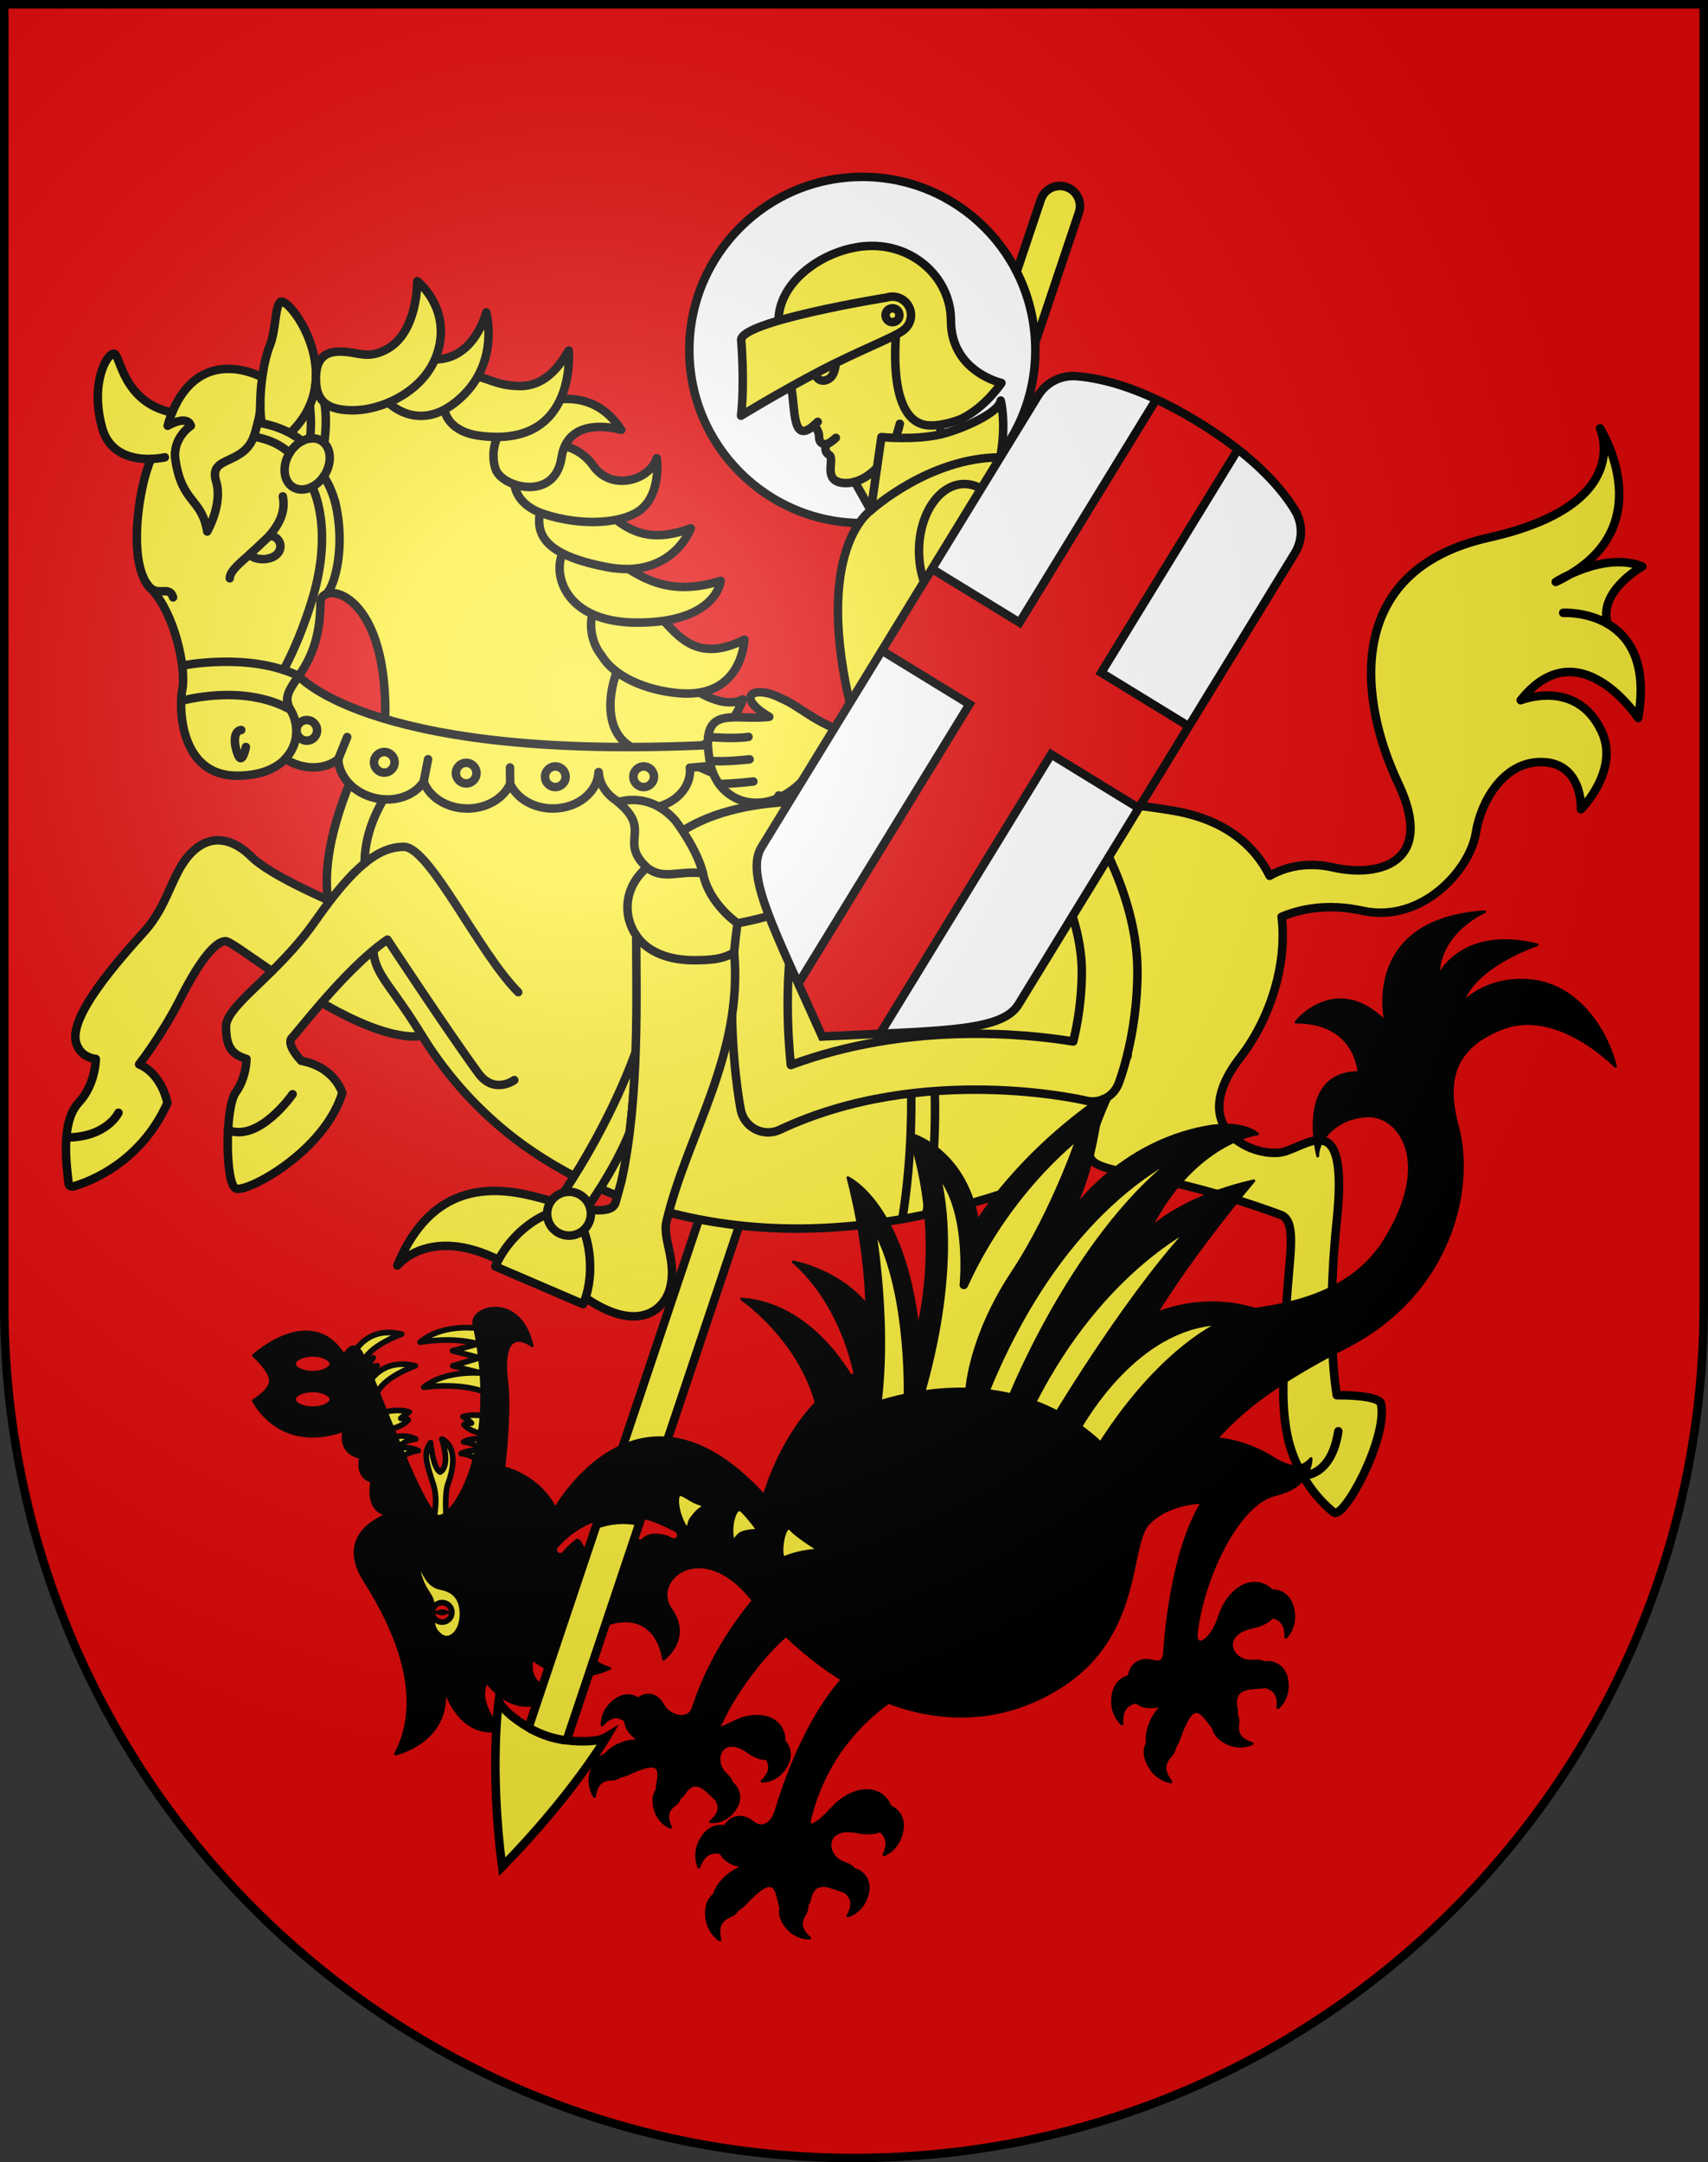 <?xml version="1.0" encoding="UTF-8" standalone="no"?>
<svg
   xmlns:dc="http://purl.org/dc/elements/1.1/"
   xmlns:cc="http://creativecommons.org/ns#"
   xmlns:rdf="http://www.w3.org/1999/02/22-rdf-syntax-ns#"
   xmlns:svg="http://www.w3.org/2000/svg"
   xmlns="http://www.w3.org/2000/svg"
   xmlns:xlink="http://www.w3.org/1999/xlink"
   xmlns:sodipodi="http://sodipodi.sourceforge.net/DTD/sodipodi-0.dtd"
   xmlns:inkscape="http://www.inkscape.org/namespaces/inkscape"
   height="763"
   width="603"
   version="1.0"
   id="svg20"
   sodipodi:version="0.32"
   inkscape:version="0.46"
   sodipodi:docname="Saint-George-coat_of_arms.svg"
   sodipodi:docbase="C:\Documents and Settings\Steve\Bureau\Blason Villages Suisse pour Wikipédia (par Delta-9)"
   inkscape:output_extension="org.inkscape.output.svg.inkscape">
  <rect width="100%" height="100%" fill="#333333" stroke="none"/>
  <defs
     id="defs29"><inkscape:perspective
   sodipodi:type="inkscape:persp3d"
   inkscape:vp_x="0 : 381.5 : 1"
   inkscape:vp_y="0 : 1000 : 0"
   inkscape:vp_z="603 : 381.5 : 1"
   inkscape:persp3d-origin="301.5 : 254.33333 : 1"
   id="perspective28" />
<linearGradient
   id="linearGradient2893">
  <stop
     style="stop-color:#ffffff;stop-opacity:0.314;"
     offset="0"
     id="stop2895" />
  <stop
     id="stop2897"
     offset="0.19"
     style="stop-color:#ffffff;stop-opacity:0.251;" />
  <stop
     style="stop-color:#6b6b6b;stop-opacity:0.125;"
     offset="0.6"
     id="stop2901" />
  <stop
     style="stop-color:#000000;stop-opacity:0.125;"
     offset="1"
     id="stop2899" />
</linearGradient>
<linearGradient
   id="linearGradient2955">
  <stop
     style="stop-color:white;stop-opacity:0;"
     offset="0"
     id="stop2965" />
  <stop
     style="stop-color:black;stop-opacity:0.646;"
     offset="1"
     id="stop2959" />
</linearGradient>
<radialGradient
   inkscape:collect="always"
   xlink:href="#linearGradient2893"
   id="radialGradient3236"
   gradientUnits="userSpaceOnUse"
   gradientTransform="matrix(1.215,1.531577e-24,1.464684e-23,1.267,-839.192,-490.489)"
   cx="858.042"
   cy="579.933"
   fx="858.042"
   fy="579.933"
   r="300" />
<inkscape:perspective
   id="perspective4451"
   inkscape:persp3d-origin="297.63751 : 280.63 : 1"
   inkscape:vp_z="595.27502 : 420.94501 : 1"
   inkscape:vp_y="0 : 1000 : 0"
   inkscape:vp_x="0 : 420.94501 : 1"
   sodipodi:type="inkscape:persp3d" />

	
	
	

	

		
		
	
		
		
		
		
		
		
		
		
		
		
		
		
	
		
		
			
		
		
	
			
			
		
			
				
			
			
			
			
			
		
			
		
			
				
			
		
			
			
			
			
			
			
			
			
			
			
			
			
			
			
			
		
			
				
			
				
		
			
			
			
		
			
				
			
				
			
				
			
				
			
				
		
			
				
			
				
			
				
			
				
		
			
				
			
				
			
				
			
				
			
				
			
				
			
				
			
				
			
				
			
				
			
				
			
				
			
				
		
				
				
				
				
				
			
				
				
				
				
				
			
				
				
				
				
				
			
				
				
			
				
					
				
					
				
					
				
					
				
					
				
					
				
					
				
					
				
					
			
				
				
			
				
					
				
					
				
					
				
					
				
					
				
					
				
					
				
					
				
					
			
				
				
				
				
				
				
				
				
				
				
				
				
				
				
				
				
				
				
				
				
				
				
				
				
				
				
				
				
				
				
			
				
				
				
				
				
			
				
				
			
					
						
					
						
					
						
					
						
				
					
						
					
				
					
						
					
						
					
						
					
						
					
						
				
					
						
					
						
					
						
					
						
					
						
					
						
				
						
							
						
							
						
							
						
							
						
							
						
							
						
							
						
							
					</defs>
  <sodipodi:namedview
     inkscape:window-height="968"
     inkscape:window-width="1280"
     inkscape:pageshadow="2"
     inkscape:pageopacity="0.0"
     guidetolerance="10.0"
     gridtolerance="10.0"
     objecttolerance="10.0"
     borderopacity="1.0"
     bordercolor="#666666"
     pagecolor="#ffffff"
     id="base"
     inkscape:zoom="0.78324936"
     inkscape:cx="296.88289"
     inkscape:cy="412.85277"
     inkscape:window-x="1280"
     inkscape:window-y="22"
     inkscape:current-layer="layer2"
     showgrid="false"
     showguides="true"
     inkscape:guide-bbox="true">
    <sodipodi:guide
       orientation="horizontal"
       position="761.5"
       id="guide1885" />
    <sodipodi:guide
       orientation="vertical"
       position="1.5"
       id="guide1887" />
    <sodipodi:guide
       orientation="horizontal"
       position="1.5"
       id="guide1889" />
    <sodipodi:guide
       orientation="vertical"
       position="601.5"
       id="guide1891" />
    <sodipodi:guide
       orientation="vertical"
       position="301.501"
       id="guide1893" />
  </sodipodi:namedview>
  <desc
     id="desc22">Coat of Arms of Canton of Freiburg (Fribourg)</desc>
  <g
     inkscape:groupmode="layer"
     id="layer1"
     inkscape:label="Fond écu"
     style="opacity:1;display:inline"
     sodipodi:insensitive="true">
    <path
       id="path1899"
       d="M 1.5,1.5 L 1.5,460.368 C 1.5,626.678 135.815,761.5 301.5,761.5 C 467.185,761.5 601.5,626.678 601.5,460.368 L 601.5,1.5 L 1.5,1.5 z"
       style="fill:#e20909;fill-opacity:1" />
  </g>
  <g
     inkscape:groupmode="layer"
     id="layer2"
     inkscape:label="Meubles"
     style="opacity:1;display:inline"
     sodipodi:insensitive="true">
    <path
       style="fill:none;stroke:#000000;stroke-width:3;stroke-linecap:round;stroke-linejoin:round;stroke-miterlimit:7"
       stroke-miterlimit="7"
       id="path4134"
       d="" />
    <g
       id="g5438">
      <path
         style="fill:#fcef3c;stroke:#000000;stroke-width:3;stroke-miterlimit:7"
         stroke-miterlimit="7"
         d="M 376.444,65.986 C 372.733,64.739 368.71,66.74 367.465,70.455 L 210.642,537.929 C 214.839,536.414 219.979,535.692 225.941,536.923 L 380.914,74.965 C 382.16,71.252 380.159,67.231 376.444,65.986 z"
         id="path4104" />
      <circle
         transform="translate(-3.8e-2,-4.5e-2)"
         id="circle4106"
         r="61.085"
         cy="123.551"
         cx="304.484"
         stroke-miterlimit="7"
         sodipodi:cx="304.48401"
         sodipodi:cy="123.551"
         sodipodi:rx="61.084999"
         sodipodi:ry="61.084999"
         style="fill:#ffffff;stroke:#000000;stroke-width:3;stroke-linecap:round;stroke-linejoin:round;stroke-miterlimit:7" />
      <path
         style="fill:#fcef3c;stroke:#000000;stroke-width:3;stroke-linecap:round;stroke-linejoin:round;stroke-miterlimit:7"
         stroke-miterlimit="7"
         d="M 53.347,161.943 C 47.662,162.123 38.677,160.737 36.008,150.786 C 31.734,134.852 37.827,124.779 40.191,124.779 C 42.525,124.779 43.084,141.981 60.783,145.565 C 70.926,121.052 92.575,133.155 92.575,133.156 C 93.14,129.012 94.062,124.907 95.365,121.62 C 97.425,116.414 97.025,108.503 98.935,106.593 C 100.907,104.621 113.478,119.86 111.313,136.056 L 133.944,136.875 L 154.132,139.603 L 170.363,147.377 L 179.502,156.516 L 196.416,179.432 L 209.511,202.62 C 209.511,202.62 219.332,233.356 223.697,249.542 C 228.062,265.728 253.705,274.64 279.245,281.953 C 347.731,301.561 348.095,274.823 414.296,286.098 C 432.126,289.135 442.78,298.044 448.253,309.056 C 452.24,306.741 460.006,303.679 470.675,306.103 C 486.679,309.74 507.049,304.648 493.591,276.277 C 480.132,247.906 473.585,201.347 525.6,189.708 C 577.614,178.069 564.883,151.152 564.883,151.152 C 564.883,151.152 587.8,187.162 549.242,205.349 C 549.242,205.349 566.338,194.437 579.796,199.893 C 579.796,199.893 564.042,208.68 567.588,220.137 C 575.087,224.518 581.76,233.79 578.341,253.363 C 578.341,253.363 557.334,221.445 536.874,247.089 C 536.874,247.089 556.698,239.099 565.519,258.274 C 571.793,271.914 558.154,285.554 558.154,285.554 C 558.154,285.554 558.972,268.913 543.967,268.913 C 530.509,268.913 522.692,283.253 521.052,293.875 C 519.052,306.832 501.988,325.972 480.995,321.38 C 468.435,318.634 458.75,320.873 452.467,323.507 C 454.574,340.739 448.054,360.022 437.938,373.031 C 417.569,399.22 444.123,409.132 453.398,406.403 C 462.672,403.676 476.04,391.127 471.948,430.683 C 467.856,470.239 471.948,492.336 471.948,492.336 C 488.044,492.336 487.567,495.407 487.567,495.407 C 490.022,507.411 474.367,536.503 470.857,533.666 C 462.016,526.525 456.408,515.985 454.49,506.521 C 451.634,492.429 453.943,478.417 453.943,469.058 C 453.943,447.233 459.036,431.228 452.125,428.683 C 410.22,413.246 389.017,414.679 385.197,409.041 C 270.255,460.691 200.419,417.587 177.594,398.493 C 164.501,387.539 155.536,376.011 148.879,365.278 C 148.115,365.563 147.276,365.757 146.4,365.757 C 136.902,365.757 124.821,360.326 113.54,353.828 C 108.173,360.005 104.188,365.095 103.116,366.166 C 100.729,368.553 106.389,374.35 106.389,374.35 C 118.258,376.533 120.849,385.671 120.849,385.671 C 114.438,406.541 86.886,421.136 83.203,419.363 C 79.52,417.59 79.384,390.855 83.203,385.535 C 87.022,380.215 87.022,373.668 87.022,373.668 C 82.112,372.168 79.797,369.758 79.797,362.26 C 79.797,357.484 87.181,351.407 95.982,342.705 C 87.3,336.814 80.948,332.111 79.656,332.111 C 76.201,332.111 70.742,338.476 63.834,352.116 C 56.923,365.756 49.103,375.577 49.103,375.577 C 57.287,379.033 59.106,389.217 59.106,389.217 C 49.72,410.104 31.896,416.882 26.18,418.567 C 25.028,418.91 24.302,418.495 24.208,417.542 C 23.685,412.216 21.083,396.253 27.822,389.035 C 33.819,382.613 33.824,373.667 33.824,373.667 C 33.824,373.667 28.437,373.379 26.867,367.938 C 24.139,358.488 42.359,338.257 51.01,328.655 C 59.673,319.038 60.556,307.921 67.649,300.828 C 74.742,293.735 82.655,296.191 88.93,302.466 C 95.204,308.74 115.804,317.606 115.804,317.606 C 113.212,299.055 122.803,277.594 126.987,267.956 C 130.329,260.252 136.035,257.363 136.035,251.18 C 136.035,207.532 113.12,204.986 113.12,212.624 C 113.12,239.176 97.113,241.359 102.569,250.453 C 108.026,259.547 103.296,273.732 83.657,273.732 C 64.016,273.732 62.924,250.816 64.376,243.178 C 65.831,235.54 61.466,215.898 53.103,207.532 C 44.737,199.165 48.981,171.399 53.347,161.943 z"
         id="path4110" />
      <path
         id="path4114"
         d="M 81.111,204.073 C 81.111,197.889 102.753,189.342 99.844,175.156"
         stroke-miterlimit="7"
         style="fill:none;stroke:#000000;stroke-width:3;stroke-linecap:round;stroke-linejoin:round;stroke-miterlimit:7" />
      <path
         id="path4116"
         d="M 61.106,210.803 C 59.651,206.074 55.221,211.393 51.799,205.915"
         stroke-miterlimit="7"
         style="fill:none;stroke:#000000;stroke-width:3;stroke-linecap:round;stroke-linejoin:round;stroke-miterlimit:7" />
      <path
         id="path4118"
         d="M 103.47,171.915 C 106.908,174 111.94,172.017 114.682,167.493 C 117.424,162.969 116.858,157.594 113.417,155.508 C 109.978,153.423 104.951,155.405 102.208,159.929 C 99.465,164.453 100.031,169.829 103.47,171.915 z"
         stroke-miterlimit="7"
         style="fill:none;stroke:#000000;stroke-width:3;stroke-linecap:round;stroke-linejoin:round;stroke-miterlimit:7" />
      <path
         id="path4120"
         d="M 63.958,247.363 C 63.958,247.363 85.66,240.993 102.573,250.449"
         stroke-miterlimit="7"
         style="fill:none;stroke:#000000;stroke-width:3;stroke-linecap:round;stroke-linejoin:round;stroke-miterlimit:7" />
      <path
         id="path4122"
         d="M 64.325,234.882 C 64.325,234.882 87.921,230.043 105.476,238.564"
         stroke-miterlimit="7"
         style="fill:none;stroke:#000000;stroke-width:3;stroke-linecap:round;stroke-linejoin:round;stroke-miterlimit:7" />
      <path
         id="path4124"
         d="M 86.803,263.597 C 86.803,263.597 85.525,270.409 83.922,266.15 C 82.367,262.018 82.494,257.904 85.159,257.597"
         stroke-miterlimit="7"
         style="fill:none;stroke:#000000;stroke-width:3;stroke-linecap:round;stroke-linejoin:round;stroke-miterlimit:7" />
      <path
         id="path4126"
         d="M 131.855,336.114 C 132.716,344.34 138.581,348.296 148.874,365.272"
         stroke-miterlimit="7"
         style="fill:none;stroke:#000000;stroke-width:3;stroke-linecap:round;stroke-linejoin:round;stroke-miterlimit:7" />
      <path
         id="path4128"
         d="M 144.857,267.273 C 143.972,271.689 128.732,285.069 128.732,304.611"
         stroke-miterlimit="7"
         style="fill:none;stroke:#000000;stroke-width:3;stroke-linecap:round;stroke-linejoin:round;stroke-miterlimit:7" />
      <path
         id="path4130"
         d="M 113.54,353.826 C 120.143,346.225 128.837,336.982 136.763,331.564 C 136.763,331.564 158.498,364.522 168.877,378.698 C 174.47,386.336 181.563,381.153 181.563,381.153"
         stroke-miterlimit="7"
         style="fill:none;stroke:#000000;stroke-width:3;stroke-linecap:round;stroke-linejoin:round;stroke-miterlimit:7" />
      <path
         id="path4132"
         d="M 182.957,350.115 C 168.954,336.111 151.675,298.828 142.582,298.828 C 133.488,298.828 124.604,305.974 111.3,325.017 C 106.469,331.93 100.995,337.743 95.98,342.704"
         stroke-miterlimit="7"
         style="fill:none;stroke:#000000;stroke-width:3;stroke-linecap:round;stroke-linejoin:round;stroke-miterlimit:7" />
      <path
         id="path4136"
         d="M 398.109,372.483 C 398.109,372.483 381.377,403.4 385.196,409.039"
         stroke-miterlimit="7"
         style="fill:none;stroke:#000000;stroke-width:3;stroke-linecap:round;stroke-linejoin:round;stroke-miterlimit:7" />
      <path
         id="path4138"
         d="M 551.879,216.259 C 551.879,216.259 560.143,215.784 567.588,220.135"
         stroke-miterlimit="7"
         style="fill:none;stroke:#000000;stroke-width:3;stroke-linecap:round;stroke-linejoin:round;stroke-miterlimit:7" />
      <path
         id="path4140"
         d="M 115.249,209.598 C 118.403,206.446 121.957,192.525 118.403,177.52"
         stroke-miterlimit="7"
         style="fill:none;stroke:#000000;stroke-width:3;stroke-linecap:round;stroke-linejoin:round;stroke-miterlimit:7" />
      <path
         id="path4142"
         d="M 111.313,136.055 C 110.584,141.519 108.175,147.093 103.117,152.15"
         stroke-miterlimit="7"
         style="fill:none;stroke:#000000;stroke-width:3;stroke-linecap:round;stroke-linejoin:round;stroke-miterlimit:7" />
      <path
         id="path4144"
         d="M 92.342,149.149 C 91.687,145.344 91.749,139.206 92.575,133.154"
         stroke-miterlimit="7"
         style="fill:none;stroke:#000000;stroke-width:3;stroke-linecap:round;stroke-linejoin:round;stroke-miterlimit:7" />
      <path
         id="path4146"
         d="M 60.785,145.564 C 60.177,146.981 59.643,148.535 59.196,150.241 C 59.196,150.241 66.016,146.149 67.38,150.241 C 67.38,150.241 60.767,154.518 61.924,162.244 C 64.243,177.749 71.245,175.748 73.155,187.569 C 73.155,187.569 78.704,177.855 76.315,169.95 C 73.366,160.197 86.757,164.879 90.057,152.661 C 91.336,147.929 91.901,146.216 91.901,142.398"
         stroke-miterlimit="7"
         style="fill:none;stroke:#000000;stroke-width:3;stroke-linecap:round;stroke-linejoin:round;stroke-miterlimit:7" />
      <path
         id="path4148"
         d="M 58.196,161.374 C 58.196,161.374 56.18,161.853 53.347,161.942"
         stroke-miterlimit="7"
         style="fill:none;stroke:#000000;stroke-width:3;stroke-linecap:round;stroke-linejoin:round;stroke-miterlimit:7" />
      <path
         id="path4150"
         d="M 41.827,392.671 C 41.827,392.671 37.76,401.383 23.426,401.383"
         stroke-miterlimit="7"
         style="fill:none;stroke:#000000;stroke-width:3;stroke-linecap:round;stroke-linejoin:round;stroke-miterlimit:7" />
      <path
         id="path4152"
         d="M 103.299,386.123 C 103.299,386.123 91.559,403.118 80.515,398.804"
         stroke-miterlimit="7"
         style="fill:none;stroke:#000000;stroke-width:3;stroke-linecap:round;stroke-linejoin:round;stroke-miterlimit:7" />
      <path
         id="path4154"
         d="M 459.911,520.666 C 459.911,520.666 469.946,521.435 472.492,505.067"
         stroke-miterlimit="7"
         style="fill:none;stroke:#000000;stroke-width:3;stroke-linecap:round;stroke-linejoin:round;stroke-miterlimit:7" />
      <path
         id="path4156"
         d="M 228.386,306.116 C 224.138,309.719 221.515,314.699 221.515,320.197 C 221.515,323.801 222.64,327.181 224.614,330.097"
         stroke-miterlimit="7"
         style="fill:none;stroke:#000000;stroke-width:3;stroke-linecap:round;stroke-linejoin:round;stroke-miterlimit:7" />
      <path
         id="path4158"
         d="M 89.584,154.101 C 89.584,154.101 97.323,155.044 102.208,159.93"
         stroke-miterlimit="7"
         style="fill:none;stroke:#000000;stroke-width:3;stroke-linecap:round;stroke-linejoin:round;stroke-miterlimit:7" />
      <path
         id="path4160"
         d="M 91,149.149 C 91,149.149 99.787,150.047 106.635,155.668"
         stroke-miterlimit="7"
         style="fill:none;stroke:#000000;stroke-width:3;stroke-linecap:round;stroke-linejoin:round;stroke-miterlimit:7" />
      <path
         id="path4162"
         d="M 109.377,143.074 C 109.377,143.074 110.249,150.071 109.377,154.76"
         stroke-miterlimit="7"
         style="fill:none;stroke:#000000;stroke-width:3;stroke-linecap:round;stroke-linejoin:round;stroke-miterlimit:7" />
      <path
         id="path4164"
         d="M 114.471,142.038 C 114.471,142.038 115.733,147.018 114.471,156.337"
         stroke-miterlimit="7"
         style="fill:none;stroke:#000000;stroke-width:3;stroke-linecap:round;stroke-linejoin:round;stroke-miterlimit:7" />
      <path
         id="path4166"
         d="M 118.402,177.52 C 118.402,177.52 117.021,171.938 114.265,168.128"
         stroke-miterlimit="7"
         style="fill:none;stroke:#000000;stroke-width:3;stroke-linecap:round;stroke-linejoin:round;stroke-miterlimit:7" />
      <path
         id="path4168"
         d="M 110.196,171.788 C 110.196,171.788 118.033,186.024 110.196,211.621 C 105.438,227.171 100.088,236.401 100.088,236.401"
         stroke-miterlimit="7"
         style="fill:none;stroke:#000000;stroke-width:3;stroke-linecap:round;stroke-linejoin:round;stroke-miterlimit:7" />
      <path
         id="path4170"
         d="M 321.694,385.823 C 321.694,385.823 322.269,407.841 318.541,430.173"
         stroke-miterlimit="7"
         style="fill:none;stroke:#000000;stroke-width:3;stroke-linecap:round;stroke-linejoin:round;stroke-miterlimit:7" />
      <path
         id="path4172"
         d="M 329.989,385.028 C 329.989,385.028 331.024,406.705 327.01,428.514"
         stroke-miterlimit="7"
         style="fill:none;stroke:#000000;stroke-width:3;stroke-linecap:round;stroke-linejoin:round;stroke-miterlimit:7" />
      <path
         id="path4176"
         d="M 242.974,241.72 C 242.974,241.72 254.251,250.813 262.252,246.812 C 262.252,246.812 256.433,266.091 233.88,266.091 C 211.328,266.091 213.693,244.63 219.331,233.355 L 242.974,241.72 z"
         stroke-miterlimit="7"
         style="fill:#fcef3c;stroke:#000000;stroke-width:3;stroke-linecap:round;stroke-linejoin:round;stroke-miterlimit:7" />
      <path
         id="path4178"
         d="M 220.423,213.531 C 235.7,207.893 236.609,238.811 262.798,225.717 C 262.798,225.717 262.252,246.45 239.882,244.631 C 227.996,243.664 216.785,238.734 212.407,231.343 C 207.037,224.822 207.597,213.619 213.147,212.076 C 217.605,207.62 220.423,213.531 220.423,213.531 z"
         stroke-miterlimit="7"
         style="fill:#fcef3c;stroke:#000000;stroke-width:3;stroke-linecap:round;stroke-linejoin:round;stroke-miterlimit:7" />
      <path
         id="path4180"
         d="M 208.783,194.252 C 220.423,196.071 228.607,212.984 254.431,204.981 C 254.431,204.981 253.158,219.712 224.969,219.712 C 196.78,219.712 194.052,198.797 200.417,192.432 C 206.782,186.067 208.783,194.252 208.783,194.252 z"
         stroke-miterlimit="7"
         style="fill:#fcef3c;stroke:#000000;stroke-width:3;stroke-linecap:round;stroke-linejoin:round;stroke-miterlimit:7" />
      <path
         id="path4182"
         d="M 202.055,175.338 C 215.877,175.338 218.969,195.708 243.885,186.432 C 243.885,186.432 237.338,204.62 214.059,200.072 C 190.78,195.525 188.233,187.706 191.507,177.339 L 202.055,175.338 z"
         stroke-miterlimit="7"
         style="fill:#fcef3c;stroke:#000000;stroke-width:3;stroke-linecap:round;stroke-linejoin:round;stroke-miterlimit:7" />
      <path
         id="path4184"
         d="M 184.776,162.244 C 193.811,153.208 204.537,157.392 209.419,164.336 C 215.949,173.632 229.424,169.429 231.879,161.699 C 231.879,161.699 233.515,173.52 226.604,179.522 C 220.575,184.758 205.607,185.92 191.869,181.341 C 180.411,177.52 179.23,167.79 184.776,162.244 z"
         stroke-miterlimit="7"
         style="fill:#fcef3c;stroke:#000000;stroke-width:3;stroke-linecap:round;stroke-linejoin:round;stroke-miterlimit:7" />
      <path
         id="path4186"
         d="M 190.052,142.602 C 196.236,140.419 210.057,137.509 219.332,151.695 C 219.332,151.695 200.601,145.876 198.235,161.516 C 195.87,177.157 177.139,172.065 174.956,165.517 C 172.774,158.97 175.32,150.24 183.141,146.966 C 190.961,143.693 190.052,142.602 190.052,142.602 z"
         stroke-miterlimit="7"
         style="fill:#fcef3c;stroke:#000000;stroke-width:3;stroke-linecap:round;stroke-linejoin:round;stroke-miterlimit:7" />
      <path
         id="path4188"
         d="M 165.68,132.599 C 171.727,132.599 174.455,136.236 183.992,136.236 C 189.539,136.069 195.341,133.263 200.78,123.687 C 200.78,123.687 204.033,158.733 168.771,153.695 C 159.859,152.422 155.131,146.421 157.496,140.237 C 159.861,134.053 165.68,132.599 165.68,132.599 z"
         stroke-miterlimit="7"
         style="fill:#fcef3c;stroke:#000000;stroke-width:3;stroke-linecap:round;stroke-linejoin:round;stroke-miterlimit:7" />
      <path
         id="path4190"
         d="M 137.137,142.06 C 137.137,142.06 147.22,152.612 160.678,142.06 C 174.136,131.507 173.136,116.595 171.681,110.229 C 171.681,110.229 167.615,126.822 153.554,126.822 L 144.583,126.822 L 137.137,142.06 z"
         stroke-miterlimit="7"
         style="fill:#fcef3c;stroke:#000000;stroke-width:3;stroke-linecap:round;stroke-linejoin:round;stroke-miterlimit:7" />
      <path
         id="path4192"
         d="M 120.032,124.066 C 115.325,124.066 111.537,125.975 111.537,133.456 C 111.537,139.874 113.621,144.785 124.533,144.785 C 135.446,144.785 151.404,137.42 154.95,122.688 C 158.497,107.957 147.312,99.227 147.312,99.227 C 147.312,99.227 147.583,117.59 136.218,123.416 C 129.397,126.91 126.487,124.066 120.032,124.066 z"
         stroke-miterlimit="7"
         style="fill:#fcef3c;stroke:#000000;stroke-width:3;stroke-linecap:round;stroke-linejoin:round;stroke-miterlimit:7" />
      <path
         style="fill:#fcef3c;stroke:#000000;stroke-width:3;stroke-linecap:round;stroke-linejoin:round;stroke-miterlimit:7"
         stroke-miterlimit="7"
         d="M 259.706,269.364 L 258.978,262.453 C 132.307,270.001 105.475,238.564 105.475,238.564 L 105.463,238.568 C 103.277,241.82 101.47,244.161 101.44,246.754 L 101.438,246.753 C 101.438,246.778 101.443,246.805 101.443,246.831 C 101.443,247.063 101.458,247.299 101.489,247.537 C 101.5,247.621 101.515,247.707 101.532,247.79 C 101.562,247.981 101.605,248.175 101.66,248.371 C 101.685,248.467 101.714,248.565 101.744,248.663 C 101.81,248.862 101.888,249.064 101.973,249.268 C 102.011,249.358 102.045,249.449 102.088,249.542 C 102.226,249.837 102.381,250.139 102.568,250.45 C 105.764,255.778 105.455,262.847 100.708,267.793 C 100.996,267.977 101.276,268.164 101.579,268.335 C 107.787,271.849 114.942,271.478 119.417,267.892 C 119.644,274.079 124.898,279.879 132.397,281.611 C 139.491,283.249 146.382,280.734 149.574,275.832 C 151.593,281.313 157.736,285.301 165.005,285.301 C 171.928,285.301 177.817,281.678 180.105,276.6 C 182.394,281.678 188.283,285.301 195.204,285.301 C 203.902,285.301 210.973,279.59 211.306,272.446 C 211.329,272.446 211.348,272.446 211.371,272.445 C 211.704,279.59 218.773,285.301 227.473,285.301 C 236.384,285.301 243.608,279.312 243.608,271.922 C 243.608,271.581 243.568,271.248 243.538,270.914 C 253.531,270.135 259.706,269.364 259.706,269.364 z"
         id="path4198" />
      <circle
         transform="translate(-3.8e-2,-4.5e-2)"
         id="circle4202"
         r="3.637"
         cy="274.138"
         cx="227.281"
         stroke-miterlimit="7"
         sodipodi:cx="227.28101"
         sodipodi:cy="274.138"
         sodipodi:rx="3.6370001"
         sodipodi:ry="3.6370001"
         style="fill:none;stroke:#000000;stroke-width:3;stroke-linecap:round;stroke-linejoin:round;stroke-miterlimit:7" />
      <circle
         transform="translate(-3.8e-2,-4.5e-2)"
         id="circle4204"
         r="3.637"
         cy="274.138"
         cx="196.09"
         stroke-miterlimit="7"
         sodipodi:cx="196.09"
         sodipodi:cy="274.138"
         sodipodi:rx="3.6370001"
         sodipodi:ry="3.6370001"
         style="fill:none;stroke:#000000;stroke-width:3;stroke-linecap:round;stroke-linejoin:round;stroke-miterlimit:7" />
      <circle
         transform="translate(-3.8e-2,-4.5e-2)"
         id="circle4206"
         r="3.637"
         cy="272.865"
         cx="164.627"
         stroke-miterlimit="7"
         sodipodi:cx="164.627"
         sodipodi:cy="272.86499"
         sodipodi:rx="3.6370001"
         sodipodi:ry="3.6370001"
         style="fill:none;stroke:#000000;stroke-width:3;stroke-linecap:round;stroke-linejoin:round;stroke-miterlimit:7" />
      <circle
         transform="translate(-3.8e-2,-4.5e-2)"
         id="circle4208"
         r="3.637"
         cy="269.045"
         cx="135.71"
         stroke-miterlimit="7"
         sodipodi:cx="135.71001"
         sodipodi:cy="269.04501"
         sodipodi:rx="3.6370001"
         sodipodi:ry="3.6370001"
         style="fill:none;stroke:#000000;stroke-width:3;stroke-linecap:round;stroke-linejoin:round;stroke-miterlimit:7" />
      <circle
         transform="translate(-3.8e-2,-4.5e-2)"
         id="circle4210"
         r="3.637"
         cy="257.77"
         cx="108.351"
         stroke-miterlimit="7"
         sodipodi:cx="108.351"
         sodipodi:cy="257.76999"
         sodipodi:rx="3.6370001"
         sodipodi:ry="3.6370001"
         style="fill:none;stroke:#000000;stroke-width:3;stroke-linecap:round;stroke-linejoin:round;stroke-miterlimit:7" />
      <line
         id="line4212"
         y2="276.601"
         x2="180.109"
         y1="270.82"
         x1="180.048"
         stroke-miterlimit="7"
         style="fill:none;stroke:#000000;stroke-width:3;stroke-linecap:round;stroke-linejoin:round;stroke-miterlimit:7" />
      <line
         id="line4214"
         y2="275.831"
         x2="149.578"
         y1="267.909"
         x1="151.131"
         stroke-miterlimit="7"
         style="fill:none;stroke:#000000;stroke-width:3;stroke-linecap:round;stroke-linejoin:round;stroke-miterlimit:7" />
      <line
         id="line4216"
         y2="267.892"
         x2="119.421"
         y1="260.089"
         x1="122.577"
         stroke-miterlimit="7"
         style="fill:none;stroke:#000000;stroke-width:3;stroke-linecap:round;stroke-linejoin:round;stroke-miterlimit:7" />
      <path
         style="fill:#fcef3c;stroke:#000000;stroke-width:3;stroke-linecap:round;stroke-linejoin:round;stroke-miterlimit:7"
         stroke-miterlimit="7"
         d="M 250.926,270.283 C 254.525,284.187 270.562,288.298 282.949,275.911 C 295.335,263.525 296.536,267.818 296.536,267.818 L 303.88,259.993 C 288.488,256.299 283.531,249.706 275.704,246.395 C 266.234,241.513 259.162,245.585 271.575,252.951 C 258.605,254.524 246.238,247.648 250.926,270.283 z"
         id="path4220" />
      <path
         style="fill:none;stroke:#000000;stroke-width:3;stroke-linecap:round;stroke-linejoin:round;stroke-miterlimit:7"
         stroke-miterlimit="7"
         d="M 250.002,260.07 C 250.002,260.07 259.607,260.84 264.244,260.021"
         id="path4222" />
      <path
         style="fill:none;stroke:#000000;stroke-width:3;stroke-linecap:round;stroke-linejoin:round;stroke-miterlimit:7"
         stroke-miterlimit="7"
         d="M 264.648,267.945 C 264.648,267.945 255.605,269.003 250.578,268.473"
         id="path4224" />
      <path
         style="fill:none;stroke:#000000;stroke-width:3;stroke-linecap:round;stroke-linejoin:round;stroke-miterlimit:7"
         stroke-miterlimit="7"
         d="M 265.973,275.762 C 265.973,275.762 258.948,276.626 253.868,276.626"
         id="path4226" />
      <path
         id="path4230"
         d="M 394.883,382.44 C 395.156,381.745 401.565,365.175 401.565,342.839 C 401.565,317.526 387.622,293.605 380.654,283.23 C 372.572,283.374 365.735,284.188 359.36,285.181 C 359.575,286.868 360.227,288.521 361.345,289.959 C 361.55,290.223 381.921,316.682 381.921,342.839 C 381.921,352.95 380.334,361.668 378.892,367.52 C 361.088,364.602 320.175,360.673 279.187,375.827 C 278.608,370.078 278.097,362.626 278.097,354.243 C 278.097,334.109 281.046,308.615 293.101,288.49 C 293.624,287.618 293.979,286.696 294.207,285.759 C 289.598,284.748 284.635,283.493 279.246,281.952 C 277.804,281.538 276.359,281.119 274.92,280.695 C 249.266,326.26 261.002,388.94 261.524,391.63 C 262.099,394.604 264.015,397.146 266.717,398.519 C 269.418,399.891 272.6,399.94 275.341,398.651 C 325.96,374.862 382.846,388.254 383.413,388.392 C 388.181,389.549 393.087,387.008 394.883,382.44 z"
         stroke-miterlimit="7"
         style="fill:#fcef3c;stroke:#000000;stroke-width:3;stroke-linecap:round;stroke-linejoin:round;stroke-miterlimit:7" />
      <path
         id="path4232"
         d="M 224.393,371.237 C 224.384,371.267 216.41,394.872 198.598,421.407 L 200.887,428.291 L 207.407,426.015 C 207.407,426.015 216.902,412.97 222.3,399.551 C 223.456,390.193 224.075,380.536 224.393,371.237 z"
         stroke-miterlimit="7"
         style="fill:#fcef3c;stroke:#000000;stroke-width:3;stroke-linecap:round;stroke-linejoin:round;stroke-miterlimit:7" />
      <path
         id="path4234"
         d="M 195.485,423.985 C 185.761,421.784 155.551,409.403 140.274,446.555 C 140.274,446.555 151.573,432.319 176.229,444.687 L 194.098,439.139 L 200.888,428.29 L 195.485,423.985 z"
         stroke-miterlimit="7"
         style="fill:#fcef3c;stroke:#000000;stroke-width:3;stroke-linecap:round;stroke-linejoin:round;stroke-miterlimit:7" />
      <path
         id="path4236"
         d="M 235.337,430.866 C 242.612,400.311 262.392,372.259 259.188,336.041 C 255.243,338.595 250.317,338.838 244.975,338.838 C 236.263,338.838 228.661,336.081 224.613,330.097 C 224.613,350.482 225.879,387.943 219.332,417.043 L 217.286,424.408 C 215.556,430.639 195.484,423.985 195.484,423.985 L 200.887,428.289 L 200.781,442.321 L 205.874,457.417 C 225.879,471.42 234.609,461.417 236.428,455.051 C 239.274,445.082 233.699,437.23 235.337,430.866 z"
         stroke-miterlimit="7"
         style="fill:#fcef3c;stroke:#000000;stroke-width:3;stroke-linecap:round;stroke-linejoin:round;stroke-miterlimit:7" />
      <path
         id="path4238"
         d="M 201.313,427.583 C 206.638,430.049 211.401,447.083 205.885,460.21 L 174.878,446.895 C 181.061,432.723 195.908,425.081 201.313,427.583 z"
         stroke-miterlimit="7"
         style="fill:#fcef3c;stroke:#000000;stroke-width:3;stroke-linecap:round;stroke-linejoin:round;stroke-miterlimit:7" />
      <circle
         transform="translate(-3.8e-2,-4.5e-2)"
         id="circle4240"
         r="7.729"
         cy="428.334"
         cx="200.926"
         stroke-miterlimit="7"
         sodipodi:cx="200.92599"
         sodipodi:cy="428.33401"
         sodipodi:rx="7.7290001"
         sodipodi:ry="7.7290001"
         style="fill:#fcef3c;stroke:#000000;stroke-width:3;stroke-linecap:round;stroke-linejoin:round;stroke-miterlimit:7" />
      <path
         id="path4242"
         d="M 236.246,297.008 C 236.246,297.008 252.887,278.185 303.082,283.913 L 311.54,307.101 C 311.54,307.101 285.061,321.295 260.379,325.792 C 260.379,325.792 250.295,318.968 248.168,308.137 L 236.246,297.008 z"
         stroke-miterlimit="7"
         style="fill:#fcef3c;stroke:#000000;stroke-width:3;stroke-linecap:round;stroke-linejoin:round;stroke-miterlimit:7" />
      <path
         id="path4244"
         d="M 248.167,308.138 C 246.121,299.545 238.427,289.553 238.427,289.553 C 229.015,278.914 218.239,283.096 218.239,283.096 C 230.379,293.053 218.239,296.736 228.384,306.116 C 234.13,310.716 239.301,307.115 248.167,308.138"
         stroke-miterlimit="7"
         style="fill:#fcef3c;stroke:#000000;stroke-width:3;stroke-linecap:round;stroke-linejoin:round;stroke-miterlimit:7" />
      <path
         id="path4246"
         d="M 94.446,189.747 C 96.301,187.891 100.253,191.024 98.616,194.434 C 96.979,197.844 90.548,198.166 88.086,195.703 L 94.446,189.747 z"
         stroke-miterlimit="7"
         style="fill:#fcef3c;stroke:#000000;stroke-width:3;stroke-linecap:round;stroke-linejoin:round;stroke-miterlimit:7" />
      <path
         style="fill:#fcef3c;stroke:#000000;stroke-width:3;stroke-linecap:round;stroke-linejoin:round;stroke-miterlimit:7"
         stroke-miterlimit="7"
         d="M 279.303,136.411 C 280.854,144.426 279.59,156.857 287.29,150.171 C 287.29,150.171 289.169,151.514 289.169,154.242 C 289.169,156.064 290.385,156.993 291.897,156.706 C 291.897,156.706 290.441,159.153 292.716,160.516 C 294.99,161.88 290.124,169.745 297.763,170.428 C 299.069,170.545 300.42,170.402 301.778,170.019 L 307.447,180.113 C 307.447,180.113 286.441,193.889 300.9,251.723 L 355.733,164.153 L 353.116,161.409 C 355.41,149.526 353.301,141.351 353.301,141.351 C 352.737,145.852 338.802,151.711 332.425,153.188 C 330.788,147.269 323.361,105.137 323.361,105.137 L 279.167,129.507 L 279.303,136.411 z"
         id="path4252" />
      <path
         style="fill:#fcef3c;stroke:#000000;stroke-width:3;stroke-linecap:round;stroke-linejoin:round;stroke-miterlimit:7"
         stroke-miterlimit="7"
         d="M 335.727,113.14 C 335.727,98.576 323.269,86.768 307.902,86.768 C 292.534,86.768 274.862,98.575 274.862,113.14 L 277.165,121.37 L 285.731,119.804 L 307.902,113.14 L 316.813,113.14 C 316.813,113.14 311.777,148.343 327.362,150.058 C 331.374,150.5 336.635,148.977 339.633,147.701 C 348.152,143.422 353.55,135.145 353.55,135.145 C 353.55,135.145 335.727,131.144 335.727,113.14 z"
         id="path4254" />
      <path
         style="fill:#fcef3c;stroke:#000000;stroke-width:3;stroke-linecap:round;stroke-linejoin:round;stroke-miterlimit:7"
         stroke-miterlimit="7"
         d="M 287.678,131.859 C 287.678,131.859 288.857,135.597 292.307,133.872 C 295.035,132.508 295.035,128.096 295.035,128.096 C 295.035,128.096 289.398,130.941 287.678,131.859 z"
         id="path4256" />
      <path
         style="fill:#fcef3c;stroke:#000000;stroke-width:3;stroke-linecap:round;stroke-linejoin:round;stroke-miterlimit:7"
         stroke-miterlimit="7"
         d="M 321.634,111.229 C 321.634,107.614 318.7,104.682 315.085,104.682 C 314.402,104.682 313.744,104.788 313.124,104.982 L 313.124,104.981 C 313.124,104.981 260.686,113.403 261.682,120.164 C 261.682,120.164 262.979,134.964 261.616,146.694 C 261.616,146.694 274.894,138.527 289.744,130.771 C 303.303,123.69 316.303,118.8 319.151,116.36 L 319.149,116.358 C 320.661,115.157 321.634,113.309 321.634,111.229 z"
         id="path4258" />
      <circle
         transform="translate(-3.8e-2,-4.5e-2)"
         style="fill:#fcef3c;stroke:#000000;stroke-width:3;stroke-linecap:round;stroke-linejoin:round;stroke-miterlimit:7"
         sodipodi:ry="2.4549999"
         sodipodi:rx="2.4549999"
         sodipodi:cy="111.275"
         sodipodi:cx="315.12299"
         stroke-miterlimit="7"
         cx="315.123"
         cy="111.275"
         r="2.455"
         id="circle4260" />
      <ellipse
         transform="translate(-3.8e-2,-4.5e-2)"
         style="fill:#fcef3c;stroke:#000000;stroke-width:3;stroke-linecap:round;stroke-linejoin:round;stroke-miterlimit:7"
         sodipodi:ry="23.643"
         sodipodi:rx="16.004"
         sodipodi:cy="194.479"
         sodipodi:cx="340.49399"
         stroke-miterlimit="7"
         cx="340.494"
         cy="194.479"
         rx="16.004"
         ry="23.643"
         id="ellipse4262" />
      <path
         style="fill:none;stroke:#000000;stroke-width:3;stroke-linecap:round;stroke-linejoin:round;stroke-miterlimit:7"
         stroke-miterlimit="7"
         d="M 287.29,150.17 C 287.729,149.788 288.197,149.35 288.692,148.854"
         id="path4266" />
      <path
         style="fill:none;stroke:#000000;stroke-width:3;stroke-linecap:round;stroke-linejoin:round;stroke-miterlimit:7"
         stroke-miterlimit="7"
         d="M 291.897,156.706 C 292.648,156.563 294.293,155.301 295.08,154.515"
         id="path4268" />
      <path
         style="fill:none;stroke:#000000;stroke-width:3;stroke-linecap:round;stroke-linejoin:round;stroke-miterlimit:7"
         stroke-miterlimit="7"
         d="M 332.424,153.189 C 323.474,155.424 311.175,154.242 311.175,154.242 L 307.446,180.113 C 307.446,180.113 327.991,161.409 353.115,161.409"
         id="path4270" />
      <path
         style="fill:none;stroke:#000000;stroke-width:3;stroke-linecap:round;stroke-linejoin:round;stroke-miterlimit:7"
         stroke-miterlimit="7"
         d="M 316.667,153.106 C 317.051,151.969 317.389,150.786 317.678,149.559"
         id="path4272" />
      <path
         style="fill:none;stroke:#000000;stroke-width:3;stroke-linecap:round;stroke-linejoin:round;stroke-miterlimit:7"
         stroke-miterlimit="7"
         d="M 301.777,170.018 C 304.464,169.258 307.173,167.553 309.62,165.046"
         id="path4274" />
      <path
         id="path4280"
         d="M 457.25,180.19 L 457.253,180.188 C 453.242,173.629 444.412,162.026 423.108,148.971 C 401.801,135.916 387.453,133.314 379.793,132.721 L 379.791,132.724 C 374.584,132.396 369.373,134.881 366.458,139.639 L 268.865,298.893 C 262.878,308.663 273.384,327.996 290.26,365.756 C 331.565,363.649 353.561,364.233 359.548,354.464 L 457.14,195.209 C 460.055,190.45 459.904,184.68 457.25,180.19 z"
         style="fill:#ffffff" />
      <path
         id="path4282"
         d="M 419.701,256.304 L 388.781,237.356 L 437.053,158.58 C 433.123,155.51 428.521,152.286 423.108,148.969 C 417.695,145.651 412.729,143.012 408.212,140.905 L 359.939,219.681 L 329.018,200.733 L 311.346,229.575 L 342.265,248.523 L 281.838,347.127 C 284.404,352.778 287.227,358.964 290.263,365.754 C 297.692,365.376 304.485,365.083 310.683,364.803 L 371.108,266.199 L 402.027,285.147 L 419.701,256.304 z"
         style="fill:#e20909" />
      <path
         id="path4286"
         d="M 419.701,256.304 L 388.781,237.356 L 437.053,158.58"
         style="fill:none;stroke:#000000;stroke-width:3" />
      <path
         id="path4288"
         d="M 310.68,364.804 L 371.106,266.2 L 402.025,285.148"
         style="fill:none;stroke:#000000;stroke-width:3" />
      <path
         id="path4290"
         d="M 311.341,229.576 L 342.263,248.524 L 281.836,347.128"
         style="fill:none;stroke:#000000;stroke-width:3" />
      <path
         id="path4292"
         d="M 408.211,140.905 L 359.938,219.681 L 329.017,200.733"
         style="fill:none;stroke:#000000;stroke-width:3" />
      <path
         id="path4294"
         d="M 457.25,180.19 L 457.253,180.188 C 453.242,173.629 444.412,162.026 423.108,148.971 C 401.801,135.916 387.453,133.314 379.793,132.721 L 379.791,132.724 C 374.584,132.396 369.373,134.881 366.458,139.639 L 268.865,298.893 C 262.878,308.663 273.384,327.996 290.26,365.756 C 331.565,363.649 353.561,364.233 359.548,354.464 L 457.14,195.209 C 460.055,190.45 459.904,184.68 457.25,180.19 z"
         style="fill:none;stroke:#000000;stroke-width:3" />
      <path
         id="path4298"
         d="M 410.656,465.418 C 430.662,461.781 471.401,465.782 488.86,437.774 C 506.32,409.767 493.953,393.762 483.404,393.762 C 472.855,393.762 465.216,401.401 465.216,407.948 C 465.216,407.948 457.579,378.485 479.767,378.485 C 479.767,378.485 479.038,360.662 457.579,360.662 C 457.579,360.662 471.582,343.02 489.224,360.662 C 489.224,360.662 480.495,324.652 524.142,321.742 C 524.142,321.742 507.775,328.653 507.775,344.657 C 507.775,344.657 515.413,326.834 542.694,333.381 C 542.694,333.381 520.506,340.656 516.141,354.114 C 516.141,354.114 524.871,344.293 540.875,346.112 C 556.878,347.931 567.064,363.208 570.338,376.303 C 570.338,376.303 549.968,355.206 530.326,362.845 C 510.684,370.483 510.995,384.349 514.686,398.127 C 520.142,418.497 512.868,455.962 475.402,475.24 C 437.936,494.517 432.844,504.702 423.024,514.523 L 371.373,527.618 L 410.656,465.418 z"
         style="stroke:#000000;stroke-linecap:round;stroke-linejoin:round" />
      <path
         id="path4300"
         d="M 311.683,470.052 C 303.232,449.323 280.037,445.318 280.037,445.318 C 280.037,445.318 297.861,458.776 302.953,490.422 C 302.953,490.422 289.312,460.414 261.85,458.412 C 261.85,458.412 282.219,472.236 288.403,495.878 C 294.587,519.521 317.684,496.424 317.684,496.424 L 311.683,470.052 z"
         style="stroke:#000000;stroke-linecap:round;stroke-linejoin:round" />
      <path
         id="path4302"
         d="M 259.383,607.573 C 252.389,611.012 253.443,609.873 254.795,607.459 C 254.795,607.459 263.797,587.271 282.894,572.54 L 269.527,560.81 C 269.527,560.81 252.886,577.451 244.702,602.822 C 242.838,607.778 235.973,605.548 233.965,601.651 C 231.956,597.753 226.998,595.785 222.247,602.88 C 217.494,609.973 226.515,614.524 226.515,614.524 C 220.616,613.225 211.836,618.14 212.686,622.644 C 213.536,627.15 217.471,627.901 221.918,625.831 C 233.108,620.617 233.305,623.861 232.087,630.23 C 230.868,636.599 239.312,636.285 241.419,632.959 C 245.965,625.781 250.546,633.397 252.967,634.93 C 255.388,636.461 261.852,631.151 256.355,626.242 C 250.856,621.332 254.713,611.469 263.946,618.039 C 273.18,624.607 277.332,616.949 276.732,612.907 C 275.686,605.742 267.303,603.678 259.383,607.573 z"
         style="stroke:#000000;stroke-linecap:round;stroke-linejoin:round" />
      <polygon
         transform="translate(-3.8e-2,-4.5e-2)"
         style="fill:#fcef3c;stroke:#000000;stroke-width:2;stroke-linecap:round;stroke-linejoin:round;stroke-miterlimit:7"
         stroke-miterlimit="7"
         points="127.65,480.484 131.829,479.144 129.1,482.806 133.202,481.95 130.434,486.5 126.695,483.96 127.65,480.484 "
         id="polygon4306" />
      <path
         style="fill:#fcef3c;stroke:#000000;stroke-width:2;stroke-linecap:round;stroke-linejoin:round;stroke-miterlimit:7"
         stroke-miterlimit="7"
         d="M 130.251,488.067 C 130.251,488.067 134.643,479.064 146.639,481.969 C 146.639,481.969 134.471,486.177 132.915,492.337 L 130.251,488.067 z"
         id="path4308" />
      <path
         style="fill:#fcef3c;stroke:#000000;stroke-width:2;stroke-linecap:round;stroke-linejoin:round;stroke-miterlimit:7"
         stroke-miterlimit="7"
         d="M 125.399,476.89 C 125.399,476.89 129.79,467.887 141.786,470.79 C 141.786,470.79 129.619,474.999 128.062,481.159 L 125.399,476.89 z"
         id="path4310" />
      <polygon
         transform="translate(-3.8e-2,-4.5e-2)"
         style="fill:#fcef3c;stroke:#000000;stroke-width:2;stroke-linecap:round;stroke-linejoin:round;stroke-miterlimit:7"
         stroke-miterlimit="7"
         points="159.898,482.021 169.369,479.167 159.806,476.713 168.844,474.273 171.81,475.398 172.377,482.171 169.88,484.582 159.898,482.021 "
         id="polygon4312" />
      <path
         style="fill:#fcef3c;stroke:#000000;stroke-width:2;stroke-linecap:round;stroke-linejoin:round;stroke-miterlimit:7"
         stroke-miterlimit="7"
         d="M 149.629,489.519 C 149.629,489.519 160.85,487.808 170.088,490.833 L 173.976,487.083 L 169.842,484.536 C 169.842,484.537 157.268,483.335 149.629,489.519 z"
         id="path4314" />
      <path
         style="fill:#fcef3c;stroke:#000000;stroke-width:2;stroke-linecap:round;stroke-linejoin:round;stroke-miterlimit:7"
         stroke-miterlimit="7"
         d="M 148.311,473.64 C 148.311,473.64 159.458,471.532 168.806,474.228 L 172.548,470.342 L 167.604,468.632 C 167.605,468.632 155.709,467.188 148.311,473.64 z"
         id="path4316" />
      <path
         style="fill:#fcef3c;stroke:#000000;stroke-width:2;stroke-linecap:round;stroke-linejoin:round;stroke-miterlimit:7"
         stroke-miterlimit="7"
         d="M 136.352,498.174 C 136.352,498.174 140.491,497.064 144.492,498.246 C 144.492,498.246 142.582,499.428 141.491,500.518 C 141.491,500.518 143.401,500.337 144.129,501.064 C 144.129,501.064 142.629,503.041 138.742,504.053 L 135.763,502.246 L 136.352,498.174 z"
         id="path4318" />
      <path
         style="fill:#fcef3c;stroke:#000000;stroke-width:2;stroke-linecap:round;stroke-linejoin:round;stroke-miterlimit:7"
         stroke-miterlimit="7"
         d="M 171.587,499.831 C 171.587,499.831 167.449,498.721 163.447,499.903 C 163.447,499.903 165.358,501.084 166.448,502.175 C 166.448,502.175 164.538,501.993 163.811,502.721 C 163.811,502.721 165.31,504.698 169.198,505.71 L 172.177,503.903 L 171.587,499.831 z"
         id="path4320" />
      <path
         style="fill:#fcef3c;stroke:#000000;stroke-width:2;stroke-linecap:round;stroke-linejoin:round;stroke-miterlimit:7"
         stroke-miterlimit="7"
         d="M 139.943,506.977 C 139.943,506.977 143.128,506.067 146.765,507.794 C 146.765,507.794 142.372,508.313 141.341,510.326 L 139.308,509.43 L 139.943,506.977 z"
         id="path4322" />
      <path
         style="fill:#fcef3c;stroke:#000000;stroke-width:2;stroke-linecap:round;stroke-linejoin:round;stroke-miterlimit:7"
         stroke-miterlimit="7"
         d="M 140.821,511.083 C 140.821,511.083 144.006,510.173 147.643,511.9 C 147.643,511.9 143.25,512.418 142.219,514.431 L 140.186,513.535 L 140.821,511.083 z"
         id="path4324" />
      <path
         style="fill:#fcef3c;stroke:#000000;stroke-width:2;stroke-linecap:round;stroke-linejoin:round;stroke-miterlimit:7"
         stroke-miterlimit="7"
         d="M 170.501,507.978 C 170.501,507.978 167.316,507.068 163.679,508.795 C 163.679,508.795 168.072,509.313 169.103,511.326 L 171.136,510.431 L 170.501,507.978 z"
         id="path4326" />
      <path
         style="fill:#fcef3c;stroke:#000000;stroke-width:2;stroke-linecap:round;stroke-linejoin:round;stroke-miterlimit:7"
         stroke-miterlimit="7"
         d="M 169.623,512.083 C 169.623,512.083 166.439,511.173 162.801,512.9 C 162.801,512.9 167.194,513.419 168.225,515.432 L 170.258,514.537 L 169.623,512.083 z"
         id="path4328" />
      <path
         style="fill:#fcef3c;stroke:#000000;stroke-width:2;stroke-linecap:round;stroke-linejoin:round;stroke-miterlimit:7"
         stroke-miterlimit="7"
         d="M 151.303,541.743 C 151.303,541.743 155.654,531.925 152.953,523.712 C 150.253,515.497 149.483,512.524 152.013,509.091 C 152.013,509.091 152.823,518.108 155.392,519.453 C 155.392,519.453 159.242,517.879 155.993,507.798 C 155.993,507.798 163.089,510.293 158.059,523.886 C 157.178,526.273 157.178,532.998 157.789,537.89 L 151.303,541.743 z"
         id="path4330" />
      <path
         id="path4332"
         d="M 450.122,527.437 C 463.398,524.346 462.853,514.707 462.853,514.707 C 460.671,516.89 457.943,519.617 449.94,514.888 C 423.752,497.792 392.833,514.888 392.833,514.888 C 419.022,474.876 451.396,465.419 451.396,465.419 C 428.844,453.779 408.111,463.602 408.111,463.602 C 421.933,441.05 442.667,416.679 442.667,416.679 C 416.842,422.5 405.93,433.774 405.93,433.774 C 421.571,402.856 443.94,400.129 443.94,400.129 C 443.94,400.129 439.03,395.219 425.571,397.765 C 395.192,403.513 379.012,426.864 379.012,426.864 C 387.377,410.132 389.198,386.852 389.198,386.852 C 358.644,407.949 345.185,430.866 345.185,430.866 C 340.456,404.677 320.815,399.948 320.815,399.948 C 333.182,435.959 324.088,468.694 324.088,468.694 C 318.996,424.318 299.354,415.589 299.354,415.589 C 307.258,445.927 306.756,469.365 304.997,483.54 C 279.168,493.247 269.801,527.802 269.801,527.802 C 225.607,479.243 196.054,532.35 196.054,532.35 C 189.87,520.346 177.866,517.983 177.866,517.983 C 177.866,517.983 180.231,498.34 178.957,488.156 C 176.145,465.668 187.869,474.88 187.869,474.88 C 183.504,455.784 166.045,461.24 167.318,467.242 C 176.457,510.33 160.589,535.078 154.951,535.078 C 149.314,535.078 130.399,481.017 127.262,476.789 C 124.125,472.56 121.488,478.336 121.488,478.336 C 109.849,459.604 89.479,478.336 89.479,478.336 C 89.479,478.336 95.481,483.608 95.481,487.155 C 95.481,490.702 89.479,494.248 89.479,494.248 C 89.479,494.248 98.345,512.935 121.488,504.706 C 121.488,504.706 118.942,512.346 127.308,514.346 C 127.308,514.346 125.398,521.164 131.309,522.71 C 131.309,522.71 128.763,532.896 136.765,534.533 C 136.765,534.533 117.85,540.715 128.763,557.811 C 139.675,574.907 150.223,598.914 139.675,618.918 C 139.675,618.918 159.317,614.553 156.771,595.275 C 156.771,595.275 161.772,613.735 176.776,610.462 C 176.776,610.462 167.656,600.368 171.866,593.548 C 171.866,593.548 182.347,609.144 197.145,597.458 C 197.145,597.458 185.233,595.185 187.961,585.363 C 187.961,585.363 199.51,596.003 215.241,588.729 C 215.241,588.729 205.011,585.773 207.481,579.421 C 208.478,576.857 212.15,572.834 218.878,572.086 C 232.707,570.549 234.246,585.453 234.246,585.453 C 234.246,585.453 244.159,578.269 236.793,567.903 C 229.427,557.537 247.529,542.404 264.892,563.539 C 274.979,575.818 285.978,585.623 297.382,592.665 C 284.295,607.378 276.658,629.986 273.941,639.184 L 273.94,639.184 C 272.627,643.463 269.232,645.949 265.625,642.991 C 262.017,640.033 256.193,640.192 254.227,649.1 C 252.26,658.007 263.249,658.663 263.249,658.663 C 256.738,659.87 249.807,668.342 252.483,672.377 C 255.161,676.414 259.456,675.496 263.135,671.613 C 272.392,661.841 273.897,664.921 275.226,671.64 C 276.554,678.361 284.997,674.515 285.796,670.39 C 287.521,661.487 295.235,666.991 298.308,667.469 C 301.382,667.948 305.804,660.063 298.249,657.58 C 290.691,655.099 290.635,643.865 302.65,646.4 C 314.666,648.933 315.796,639.727 313.559,636.038 C 309.614,629.491 300.275,630.994 293.805,638.112 C 288.092,644.396 285.377,645.256 285.777,642.334 C 290.821,621.437 302.996,608.424 313.657,600.729 C 334.279,608.48 355.421,607.191 374.285,595.276 C 403.541,576.797 398.11,544.899 405.566,537.441 C 413.022,529.984 424.48,530.167 424.48,530.167 C 413.568,547.262 411.386,580 411.386,580 C 410.974,584.47 411.386,587.409 406.884,586.182 C 402.383,584.955 397.132,587.478 398.973,596.412 C 400.814,605.346 411.113,601.459 411.113,601.459 C 405.662,605.219 402.793,615.781 406.884,618.373 C 410.975,620.965 414.523,618.373 416.296,613.325 C 420.758,600.627 423.389,602.823 427.345,608.416 C 431.3,614.008 437.439,607.052 436.484,602.96 C 434.422,594.128 443.713,596.003 446.714,595.185 C 449.714,594.367 450.532,585.364 442.621,586.182 C 434.71,587.001 430.072,576.771 442.076,574.179 C 454.079,571.587 451.35,562.721 447.805,560.266 C 441.53,555.901 433.618,561.084 430.618,570.224 C 427.616,579.363 422.297,581.818 422.297,577.089 C 424.115,557.808 436.846,530.529 450.122,527.437 z"
         style="stroke:#000000;stroke-linecap:round;stroke-linejoin:round" />
      <path
         style="fill:#fcef3c;stroke:#000000;stroke-width:2;stroke-linecap:round;stroke-linejoin:round;stroke-miterlimit:7"
         stroke-miterlimit="7"
         d="M 277.502,549.897 C 277.502,549.897 282.922,547.442 290.805,547.442 C 290.805,547.442 282.182,542.258 279.719,539.531 C 277.256,536.802 276.078,542.281 275.839,543.827 C 275.449,546.351 275.079,550.852 277.502,549.897 z"
         id="path4336" />
      <path
         style="fill:#fcef3c;stroke:#000000;stroke-width:2;stroke-linecap:round;stroke-linejoin:round;stroke-miterlimit:7"
         stroke-miterlimit="7"
         d="M 259.972,543.343 C 259.972,543.343 261.097,541.766 261.879,541.44 C 263.122,540.912 265.174,540.479 268.566,540.479 C 268.566,540.479 265.156,535.705 262.428,532.976 C 259.7,530.248 258.396,535.727 258.132,537.273 C 257.699,539.796 257.653,545.662 259.972,543.343 z"
         id="path4338" />
      <path
         style="fill:#fcef3c;stroke:#000000;stroke-width:2;stroke-linecap:round;stroke-linejoin:round;stroke-miterlimit:7"
         stroke-miterlimit="7"
         d="M 245.78,529.685 C 244.309,529.107 242.744,527.892 241.366,527.24 C 237.691,525.497 238.805,531.592 239.215,533.271 C 239.884,536.013 242.325,542.021 243.485,538.765 C 243.485,538.765 243.858,536.724 244.441,536.091 C 245.366,535.075 246.596,532.654 250.302,531.403 C 250.302,531.403 248.41,530.717 245.78,529.685 z"
         id="path4340" />
      <path
         style="fill:#fcef3c;stroke:#000000;stroke-width:2;stroke-linecap:round;stroke-linejoin:round;stroke-miterlimit:7"
         stroke-miterlimit="7"
         d="M 147.857,549.214 C 147.857,549.214 145.639,554.74 151.13,562.718 C 154.979,568.311 149.629,573.289 155.631,577.586 C 158.617,579.724 163.27,576.494 163.27,569.538 C 163.27,562.581 159.041,560.672 155.495,559.99 C 151.948,559.308 149.766,555.898 147.857,549.214 z"
         id="path4342" />
      <path
         style="fill:#fcef3c;stroke:#000000;stroke-width:3;stroke-linecap:round;stroke-linejoin:round;stroke-miterlimit:7"
         stroke-miterlimit="7"
         d="M 309.63,495.953 L 309.63,495.953 C 312.59,494.993 316.286,493.955 320.531,493.088 C 320.532,493.071 321.9,450.502 306.991,429.41 C 306.991,429.41 313.797,464.45 309.63,495.953 z"
         id="path4346" />
      <path
         style="fill:#fcef3c;stroke:#000000;stroke-width:3;stroke-linecap:round;stroke-linejoin:round;stroke-miterlimit:7"
         stroke-miterlimit="7"
         d="M 324.846,492.306 C 330.11,491.47 336.004,490.972 342.242,491.204 C 342.242,491.196 342.899,472.85 358.277,449.595 C 373.192,427.043 382.284,399.22 382.284,399.22 C 382.284,399.22 356.641,417.587 340.273,453.416 C 340.273,453.416 343.374,423.709 329.544,411.587 C 329.544,411.587 340.333,438.791 324.843,492.304 L 324.846,492.306 z"
         id="path4348" />
      <path
         style="fill:#fcef3c;stroke:#000000;stroke-width:3;stroke-linecap:round;stroke-linejoin:round;stroke-miterlimit:7"
         stroke-miterlimit="7"
         d="M 347.568,491.581 L 347.568,491.581 C 350.796,491.921 354.086,492.472 357.404,493.283 L 357.405,493.282 C 357.405,493.282 383.558,427.68 423.933,403.674 C 423.933,403.674 377.87,416.625 347.568,491.581 z"
         id="path4350" />
      <path
         style="fill:#fcef3c;stroke:#000000;stroke-width:3;stroke-linecap:round;stroke-linejoin:round;stroke-miterlimit:7"
         stroke-miterlimit="7"
         d="M 373.6,499.521 L 373.605,499.519 C 373.605,499.519 401.426,453.188 423.933,430.681 C 423.933,430.681 389.227,445.264 364.023,495.262 L 364.023,495.263 C 367.225,496.396 370.429,497.802 373.6,499.521 z"
         id="path4352" />
      <path
         style="fill:#fcef3c;stroke:#000000;stroke-width:3;stroke-linecap:round;stroke-linejoin:round;stroke-miterlimit:7"
         stroke-miterlimit="7"
         d="M 380.284,503.659 C 383.159,505.68 385.983,508.004 388.736,510.649 C 412.238,473.594 434.572,466.146 434.572,466.146 C 405.305,464.533 385.675,494.359 380.284,503.659 z"
         id="path4354" />
      <path
         id="path4360"
         d="M 445.422,563.016 C 443.086,566.882 445.474,569.938 448.49,570.43 C 451.816,570.971 453.991,572.607 453.991,577.723 C 453.991,577.723 458.283,573.622 456.164,566.724 C 454.143,560.141 446.953,560.483 445.422,563.016 z"
         style="stroke:#000000;stroke-linecap:round;stroke-linejoin:round" />
      <path
         id="path4362"
         d="M 444.407,587.89 C 441.844,591.332 443.822,594.441 446.631,595.182 C 449.726,595.996 451.632,597.745 451.162,602.581 C 451.162,602.581 455.598,599.097 454.227,592.381 C 452.917,585.969 446.088,585.635 444.407,587.89 z"
         style="stroke:#000000;stroke-linecap:round;stroke-linejoin:round" />
      <path
         id="path4364"
         d="M 431.213,603.247 C 435.39,602.262 437.456,605.312 437.021,608.184 C 436.54,611.348 437.385,613.792 442.01,615.284 C 442.01,615.284 437.049,617.97 431.43,614.042 C 426.067,610.293 428.475,603.892 431.213,603.247 z"
         style="stroke:#000000;stroke-linecap:round;stroke-linejoin:round" />
      <path
         id="path4366"
         d="M 411.222,611.642 C 415.488,613.317 415.446,617.251 413.319,619.506 C 410.971,621.992 410.229,624.652 413.382,628.772 C 413.382,628.772 407.396,628.112 404.852,621.25 C 402.424,614.699 408.428,610.544 411.222,611.642 z"
         style="stroke:#000000;stroke-linecap:round;stroke-linejoin:round" />
      <path
         id="path4368"
         d="M 403.752,592.864 C 406.389,596.61 404.187,599.871 401.169,600.581 C 397.84,601.363 395.756,603.174 396.115,608.349 C 396.115,608.349 391.483,604.5 393.14,597.371 C 394.723,590.566 402.022,590.408 403.752,592.864 z"
         style="stroke:#000000;stroke-linecap:round;stroke-linejoin:round" />
      <path
         id="path4372"
         d="M 310.26,637.578 C 306.549,640.153 307.481,643.918 310.034,645.598 C 312.848,647.451 314.166,649.831 312.078,654.502 C 312.078,654.502 317.67,652.51 318.553,645.349 C 319.393,638.513 312.691,635.89 310.26,637.578 z"
         style="stroke:#000000;stroke-linecap:round;stroke-linejoin:round" />
      <path
         id="path4374"
         d="M 299.179,659.869 C 295.433,661.966 295.97,665.61 298.231,667.434 C 300.724,669.442 301.751,671.816 299.348,676.039 C 299.348,676.039 304.819,674.668 306.311,667.977 C 307.732,661.59 301.632,658.497 299.179,659.869 z"
         style="stroke:#000000;stroke-linecap:round;stroke-linejoin:round" />
      <path
         id="path4376"
         d="M 280.864,668.502 C 285.079,669.308 285.72,672.937 284.15,675.38 C 282.418,678.072 282.193,680.648 285.806,683.899 C 285.806,683.899 280.182,684.324 276.656,678.445 C 273.29,672.832 278.101,667.973 280.864,668.502 z"
         style="stroke:#000000;stroke-linecap:round;stroke-linejoin:round" />
      <path
         id="path4378"
         d="M 259.189,668.004 C 262.398,671.275 260.754,674.849 257.892,676.039 C 254.734,677.352 252.971,679.475 254.165,684.522 C 254.165,684.522 248.971,681.476 249.449,674.172 C 249.908,667.203 257.084,665.861 259.189,668.004 z"
         style="stroke:#000000;stroke-linecap:round;stroke-linejoin:round" />
      <path
         id="path4380"
         d="M 260.035,647.812 C 260.912,652.309 257.57,654.386 254.526,653.802 C 251.168,653.156 248.526,653.959 246.742,658.83 C 246.742,658.83 244.084,653.427 248.507,647.594 C 252.731,642.029 259.459,644.865 260.035,647.812 z"
         style="stroke:#000000;stroke-linecap:round;stroke-linejoin:round" />
      <path
         id="path4384"
         d="M 273.422,613.061 C 269.402,613.976 268.877,617.612 270.443,620.005 C 272.169,622.649 272.45,625.211 269.068,628.548 C 269.068,628.548 274.468,628.828 277.701,622.871 C 280.785,617.186 276.055,612.462 273.422,613.061 z"
         style="stroke:#000000;stroke-linecap:round;stroke-linejoin:round" />
      <path
         id="path4386"
         d="M 256.343,628.585 C 252.462,629.064 251.646,632.452 252.915,634.87 C 254.316,637.531 254.353,639.983 250.864,642.814 C 250.864,642.814 255.946,643.592 259.528,638.269 C 262.945,633.187 258.886,628.269 256.343,628.585 z"
         style="stroke:#000000;stroke-linecap:round;stroke-linejoin:round" />
      <path
         id="path4388"
         d="M 237.925,629.521 C 241.194,631.752 240.471,635.165 238.3,636.737 C 235.906,638.47 234.821,640.645 236.732,644.8 C 236.732,644.8 231.85,643.138 230.925,636.71 C 230.044,630.576 235.783,628.058 237.925,629.521 z"
         style="stroke:#000000;stroke-linecap:round;stroke-linejoin:round" />
      <path
         id="path4390"
         d="M 219.852,621.242 C 221.417,625.27 218.789,627.805 215.967,627.812 C 212.851,627.819 210.63,629.041 209.88,633.899 C 209.88,633.899 206.567,629.348 209.508,623.122 C 212.319,617.179 218.825,618.602 219.852,621.242 z"
         style="stroke:#000000;stroke-linecap:round;stroke-linejoin:round" />
      <path
         id="path4392"
         d="M 227.584,603.855 C 226.76,608.112 223.223,608.723 220.864,607.109 C 218.261,605.329 215.759,605.076 212.565,608.699 C 212.565,608.699 212.206,603.003 217.957,599.492 C 223.446,596.143 228.125,601.062 227.584,603.855 z"
         style="stroke:#000000;stroke-linecap:round;stroke-linejoin:round" />
      <ellipse
         transform="translate(-3.8e-2,-4.5e-2)"
         style="fill:#e20909;stroke:#000000;stroke-width:3;stroke-linecap:round;stroke-linejoin:round"
         sodipodi:ry="4"
         sodipodi:rx="7.4559999"
         sodipodi:cy="493.83401"
         sodipodi:cx="110.43"
         cx="110.43"
         cy="493.834"
         rx="7.456"
         ry="4"
         id="ellipse4396" />
      <ellipse
         transform="translate(-3.8e-2,-4.5e-2)"
         style="fill:#e20909;stroke:#000000;stroke-width:3;stroke-linecap:round;stroke-linejoin:round"
         sodipodi:ry="4"
         sodipodi:rx="7.4559999"
         sodipodi:cy="481.28699"
         sodipodi:cx="110.43"
         cx="110.43"
         cy="481.287"
         rx="7.456"
         ry="4"
         id="ellipse4398" />
      <path
         style="fill:none;stroke:#000000"
         d="M 297.379,592.663 C 298.139,591.808 298.92,590.978 299.716,590.181 C 299.716,590.181 294.897,588.089 293.532,583.996"
         id="path4402" />
      <path
         style="fill:none;stroke:#000000"
         d="M 312.084,570.539 C 312.084,570.539 315.355,594.183 332.452,590.908 C 332.452,590.908 323.738,593.447 313.655,600.726"
         id="path4404" />
      <path
         style="fill:none;stroke:#000000"
         d="M 301.899,498.882 C 301.899,498.882 303.756,493.495 304.995,483.537"
         id="path4406" />
      <path
         style="fill:none;stroke:#000000"
         d="M 411.111,601.456 C 416.827,597.513 416.704,589.316 416.704,589.316"
         id="path4408" />
      <path
         style="fill:none;stroke:#000000"
         d="M 436.403,576.822 C 432.995,580.229 430.071,586.862 430.071,586.862 C 430.071,586.862 440.747,586.179 442.62,586.179"
         id="path4410" />
      <path
         style="fill:none;stroke:#000000"
         d="M 436.482,602.957 C 433.344,596.955 430.48,592.59 430.48,592.59 C 430.48,592.59 437.272,595.896 443.015,595.538"
         id="path4412" />
      <path
         style="fill:none;stroke:#000000"
         d="M 418.049,608.887 C 419.978,604.184 422.842,599.001 422.842,594.636 C 422.842,594.636 423.976,603.27 426.409,607.137"
         id="path4414" />
      <path
         style="fill:none;stroke:#000000"
         d="M 263.245,658.661 C 270.072,657.395 273.306,649.863 273.306,649.863"
         id="path4416" />
      <path
         style="fill:none;stroke:#000000"
         d="M 296.39,646.497 C 291.888,648.218 286.51,653.078 286.51,653.078 C 286.51,653.078 296.533,656.813 298.245,657.578"
         id="path4418" />
      <path
         style="fill:none;stroke:#000000"
         d="M 285.792,670.388 C 285.378,663.629 284.545,658.474 284.545,658.474 C 284.545,658.474 289.396,664.265 294.783,666.285"
         id="path4420" />
      <path
         style="fill:none;stroke:#000000"
         d="M 266.544,668.276 C 270.225,664.771 274.956,661.209 276.737,657.225 C 276.737,657.225 274.247,665.568 274.891,670.092"
         id="path4422" />
      <path
         style="fill:none;stroke:#000000"
         d="M 226.514,614.522 C 232.702,615.883 238.043,610.453 238.043,610.453"
         id="path4424" />
      <path
         style="fill:none;stroke:#000000"
         d="M 258.644,615.859 C 254.256,615.736 248.04,618.05 248.04,618.05 C 248.04,618.05 255.178,624.95 256.353,626.239"
         id="path4426" />
      <path
         style="fill:none;stroke:#000000"
         d="M 241.418,632.956 C 243.419,626.886 244.51,622.066 244.51,622.066 C 244.51,622.066 246.58,628.895 250.414,632.615"
         id="path4428" />
      <path
         style="fill:none;stroke:#000000"
         d="M 225.949,624.141 C 230.266,622.403 235.487,620.992 238.372,618.147 C 238.372,618.147 233.375,624.557 232.344,628.753"
         id="path4430" />
      <circle
         transform="translate(-3.8e-2,-4.5e-2)"
         style="fill:#e20909;stroke:#000000;stroke-width:2;stroke-linecap:round;stroke-linejoin:round"
         sodipodi:ry="3.444"
         sodipodi:rx="3.444"
         sodipodi:cy="569.005"
         sodipodi:cx="156.125"
         cx="156.125"
         cy="569.005"
         r="3.444"
         id="circle4434" />
      <path
         d="M 152.664,568.96 C 152.664,568.96 155.037,570.013 156.087,570.013 C 157.138,570.013 159.531,568.96 159.531,568.96 C 159.531,568.96 157.137,567.908 156.087,567.908 C 155.036,567.909 152.664,568.96 152.664,568.96 z"
         id="path4436" />
      <path
         id="path4438"
         d="M 238.826,540.385 C 238.646,540.119 238.387,539.903 238.063,539.778 C 237.796,539.674 237.553,539.604 237.296,539.513 C 233.487,537.419 229.894,536.103 226.539,535.387 C 226.376,535.323 226.201,535.287 226.017,535.28 C 220.041,534.104 214.834,534.799 210.526,536.29 C 210.232,536.311 209.953,536.417 209.714,536.583 C 208.771,536.941 207.874,537.333 207.025,537.75 C 206.715,537.808 206.437,537.955 206.215,538.162 C 204.787,538.913 203.504,539.72 202.376,540.524 C 201.956,540.72 201.52,541.009 201.078,541.451 C 201.052,541.476 201.043,541.512 201.019,541.538 C 198.111,543.833 196.531,545.835 196.481,545.9 C 195.931,546.616 196.066,547.64 196.781,548.192 C 197.497,548.743 198.524,548.608 199.076,547.895 C 199.252,547.666 200.65,545.914 203.13,543.939 C 203.218,543.88 203.315,543.841 203.392,543.765 C 203.61,543.548 203.788,543.449 203.85,543.462 C 204.423,543.593 205.464,545.147 206.081,546.744 C 206.114,547.393 206.535,547.987 207.191,548.212 C 208.048,548.499 208.971,548.039 209.264,547.181 L 211.957,539.155 C 215.441,538.028 219.582,537.509 224.309,538.275 L 224.309,542.123 C 224.309,542.813 224.755,543.415 225.406,543.648 C 226.056,543.88 226.796,543.666 227.234,543.132 C 227.332,543.013 229.611,540.384 235.914,542.488 C 236.291,542.697 236.664,542.892 237.046,543.12 C 237.823,543.581 238.828,543.326 239.289,542.547 C 239.727,541.81 239.513,540.873 238.826,540.385 z"
         style="fill:#e20909;stroke:#000000;stroke-linecap:round;stroke-linejoin:round" />
      <path
         id="path4442"
         d="M 210.642,537.929 L 186.598,609.6 C 182.157,606.992 177.335,603.33 176.072,600.155 C 176.072,600.155 172.742,623.663 177.277,658.746 C 202.049,633.492 214.143,612.925 214.143,612.925 C 211.218,614.697 205.163,614.71 200.047,614.113 L 225.942,536.925 C 219.98,535.692 214.839,536.414 210.642,537.929 z"
         stroke-miterlimit="7"
         style="fill:#fcef3c;stroke:#000000;stroke-width:3;stroke-miterlimit:7" />
      <path
         id="path4444"
         d="M 186.598,609.6 C 186.598,609.6 192.29,613.332 200.045,614.112"
         stroke-miterlimit="7"
         style="fill:none;stroke:#000000;stroke-width:3;stroke-miterlimit:7" />
    </g>
  </g>
  <g
     inkscape:groupmode="layer"
     id="layer3"
     inkscape:label="Reflet final"
     style="display:inline"
     sodipodi:insensitive="true">
    <path
       style="fill:url(#radialGradient3236);fill-opacity:1"
       d="M 1.5,1.5 L 1.5,460.368 C 1.5,626.679 135.815,761.5 301.5,761.5 C 467.185,761.5 601.5,626.679 601.5,460.368 L 601.5,1.5 L 1.5,1.5 z "
       id="path2346" />
  </g>
  <g
     inkscape:groupmode="layer"
     id="layer4"
     inkscape:label="Contour final"
     style="display:inline"
     sodipodi:insensitive="true">
    <path
       style="fill:none;fill-opacity:1;stroke:#000000;stroke-width:3;stroke-miterlimit:4;stroke-dasharray:none;stroke-opacity:1"
       d="M 1.5,1.5 L 1.5,460.368 C 1.5,626.679 135.815,761.5 301.5,761.5 C 467.185,761.5 601.5,626.679 601.5,460.368 L 601.5,1.5 L 1.5,1.5 z "
       id="path3239" />
  </g>
</svg>
